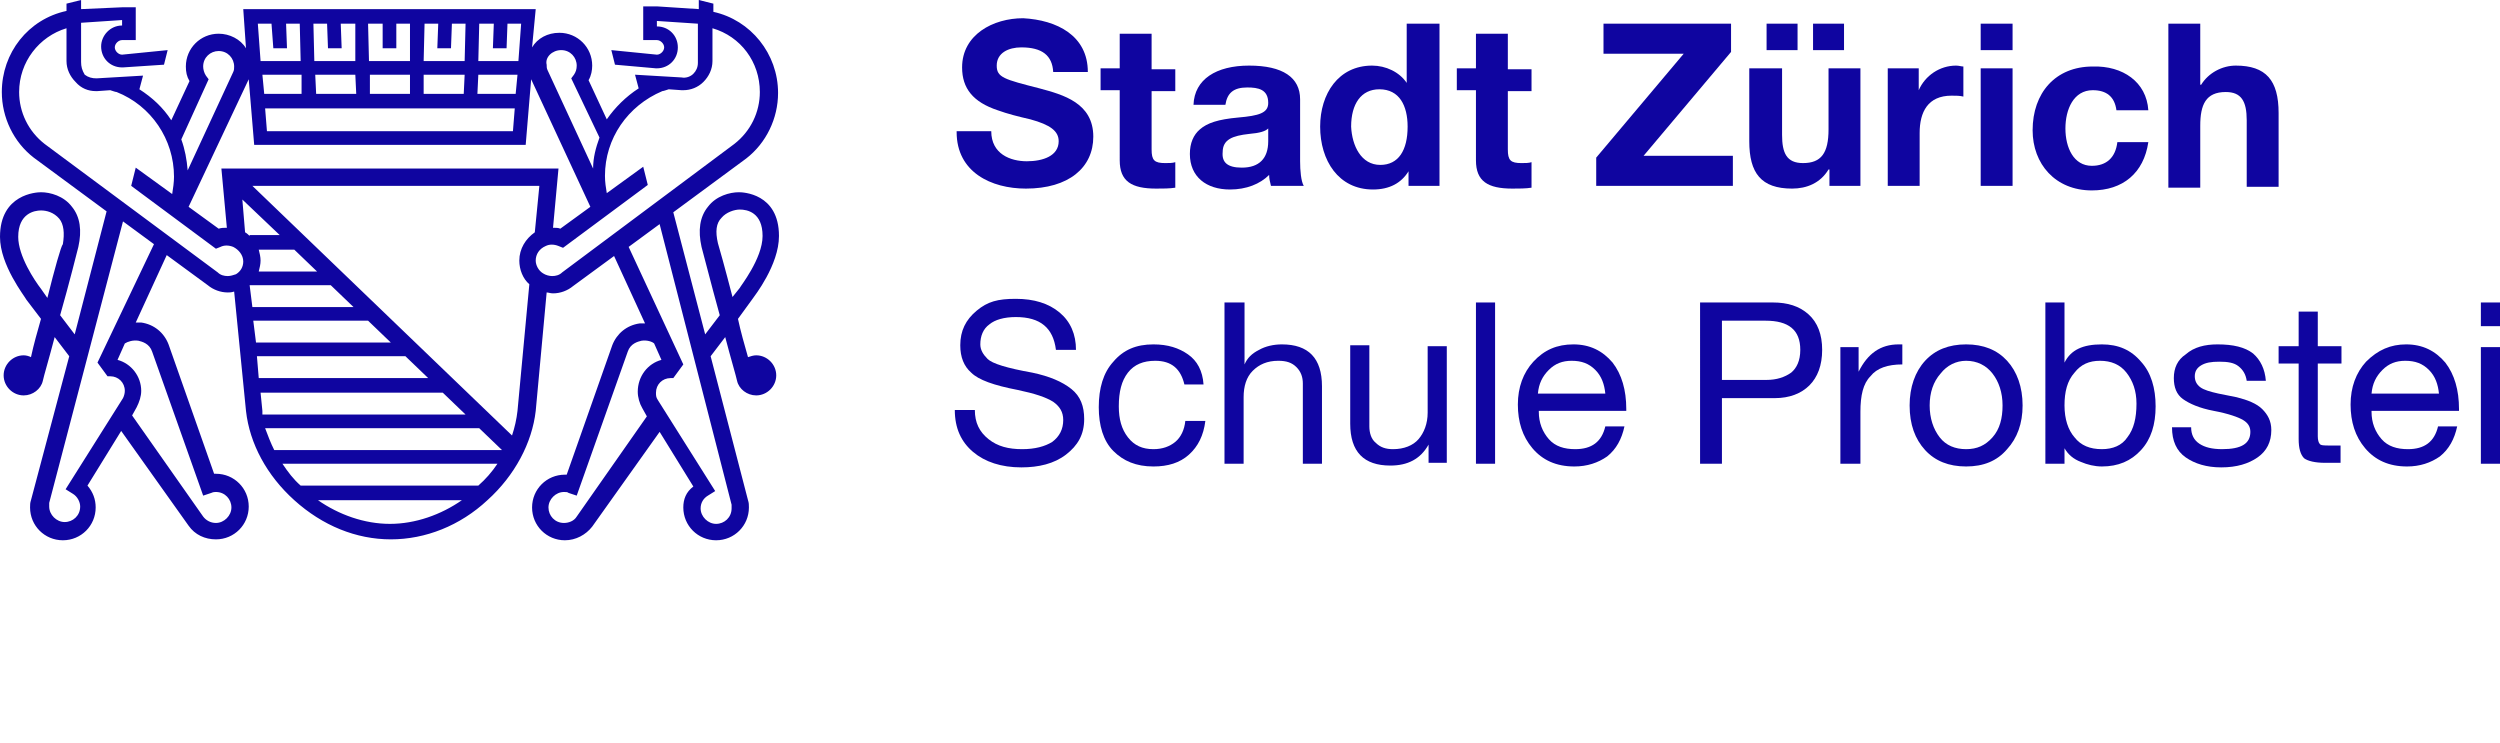 <?xml version="1.0" encoding="utf-8"?>
<!-- Generator: Adobe Illustrator 23.0.4, SVG Export Plug-In . SVG Version: 6.00 Build 0)  -->
<svg version="1.1" id="Schule" xmlns="http://www.w3.org/2000/svg" xmlns:xlink="http://www.w3.org/1999/xlink" x="0px" y="0px"
	 width="274.4px" height="81.5px" viewBox="0 0 274.4 81.5" style="enable-background:new 0 0 274.4 81.5;" xml:space="preserve">
<style type="text/css">
	.st0{fill:none;}
	.st1{fill:#0F05A0;}
</style>
<rect class="st0" width="274.4" height="81.5"/>
<title>Logo Stadt Zürich</title>
<g>
	<path class="st1" d="M111.5,32.8c2,0,3.6,0.5,4.8,1.5c1.2,1,1.8,2.4,1.8,4.1h-2.2c-0.3-2.4-1.7-3.6-4.4-3.6c-1.3,0-2.3,0.3-2.9,0.8
		c-0.7,0.5-1,1.3-1,2.2c0,0.6,0.3,1.1,0.8,1.6s2.1,1,4.9,1.5c1.9,0.4,3.3,1,4.3,1.8s1.4,1.9,1.4,3.3c0,1.7-0.7,2.9-2,3.9
		s-3,1.4-4.9,1.4c-2.2,0-4-0.6-5.3-1.7s-2-2.6-2-4.6h2.2c0,1.4,0.5,2.4,1.5,3.2s2.2,1.1,3.7,1.1c1.4,0,2.5-0.3,3.3-0.8
		c0.8-0.6,1.2-1.4,1.2-2.4c0-0.9-0.4-1.5-1.1-2c-0.8-0.5-2-0.9-3.9-1.3c-2.6-0.5-4.3-1.1-5.1-1.9c-0.8-0.7-1.2-1.7-1.2-3
		c0-1.6,0.6-2.8,1.8-3.8S109.5,32.8,111.5,32.8z"/>
	<path class="st1" d="M126.6,37.8c1.6,0,2.8,0.4,3.8,1.1c1,0.7,1.6,1.8,1.7,3.3H130c-0.4-1.7-1.4-2.6-3.2-2.6c-1.3,0-2.3,0.4-3,1.3
		c-0.7,0.9-1,2.1-1,3.7c0,1.4,0.3,2.5,1,3.4s1.6,1.3,2.8,1.3c1,0,1.8-0.3,2.4-0.8c0.6-0.5,1-1.3,1.1-2.3h2.2
		c-0.2,1.6-0.8,2.8-1.8,3.7s-2.3,1.3-3.9,1.3c-1.9,0-3.3-0.6-4.4-1.7s-1.6-2.8-1.6-4.8c0-2.1,0.5-3.8,1.6-5
		C123.3,38.4,124.7,37.8,126.6,37.8z"/>
	<path class="st1" d="M136.6,33.2V40l0,0c0.3-0.7,0.8-1.2,1.6-1.6c0.7-0.4,1.6-0.6,2.5-0.6c2.9,0,4.4,1.5,4.4,4.6v8.5H143v-8.8
		c0-0.7-0.2-1.3-0.7-1.8s-1.1-0.7-2-0.7c-1.2,0-2.1,0.4-2.8,1.1s-1,1.7-1,2.9v7.3h-2.1V33.2H136.6z"/>
	<path class="st1" d="M150.3,38.1v8.7c0,0.7,0.2,1.4,0.7,1.8c0.5,0.5,1.1,0.7,1.9,0.7c1.2,0,2.2-0.4,2.8-1.1s1-1.7,1-2.9V38h2.1
		v12.8h-2v-2l0,0c-0.9,1.6-2.3,2.3-4.2,2.3c-2.9,0-4.4-1.5-4.4-4.6v-8.6h2.1L150.3,38.1L150.3,38.1z"/>
	<path class="st1" d="M164.1,33.2v17.7H162V33.2H164.1z"/>
	<path class="st1" d="M172.7,37.8c1.8,0,3.2,0.7,4.3,2c1,1.3,1.5,3,1.5,5.1v0.2h-9.6v0.1c0,1.2,0.4,2.2,1.1,3s1.7,1.1,2.9,1.1
		c1.8,0,2.9-0.8,3.3-2.5h2.1c-0.3,1.4-0.9,2.5-1.9,3.3c-1,0.7-2.2,1.1-3.6,1.1c-2,0-3.5-0.7-4.6-2s-1.6-2.9-1.6-4.8
		c0-1.9,0.6-3.5,1.7-4.7C169.5,38.4,170.9,37.8,172.7,37.8z M176.2,43.2c-0.1-1-0.4-1.9-1.1-2.6c-0.7-0.7-1.5-1-2.6-1
		c-1,0-1.8,0.3-2.5,1s-1.1,1.5-1.2,2.6H176.2z"/>
	<path class="st1" d="M194.6,33.2c1.6,0,2.9,0.4,3.9,1.3s1.5,2.2,1.5,3.9s-0.5,3-1.4,3.9s-2.2,1.4-3.8,1.4H189v7.2h-2.4V33.2H194.6z
		 M193.9,41.7c1.1,0,2-0.3,2.7-0.8c0.6-0.5,1-1.3,1-2.5c0-2.2-1.3-3.2-3.8-3.2H189v6.5H193.9z"/>
	<path class="st1" d="M208.8,37.8V40c-1.6,0-2.8,0.4-3.5,1.3c-0.8,0.8-1.1,2.1-1.1,3.9v5.7H202V38.1h2v2.7l0,0c1-2,2.4-3,4.4-3
		H208.8z"/>
	<path class="st1" d="M215.8,37.8c1.9,0,3.4,0.6,4.5,1.8s1.7,2.9,1.7,4.9s-0.6,3.6-1.7,4.8c-1.1,1.3-2.6,1.9-4.5,1.9
		s-3.4-0.6-4.5-1.8s-1.7-2.8-1.7-4.9c0-2,0.6-3.7,1.7-4.9C212.4,38.4,213.9,37.8,215.8,37.8z M211.8,44.5c0,1.4,0.4,2.6,1.1,3.5
		s1.7,1.3,2.9,1.3s2.1-0.4,2.9-1.3c0.8-0.9,1.1-2.1,1.1-3.5s-0.4-2.6-1.1-3.5c-0.7-0.9-1.7-1.4-2.9-1.4c-1.1,0-2.1,0.5-2.8,1.4
		C212.2,41.9,211.8,43.1,211.8,44.5z"/>
	<path class="st1" d="M226.6,33.2v6.6l0,0c0.7-1.4,2-2,4.1-2c1.8,0,3.2,0.6,4.3,1.9c1.1,1.2,1.6,2.9,1.6,4.9s-0.5,3.6-1.6,4.8
		s-2.5,1.8-4.3,1.8c-0.8,0-1.6-0.2-2.3-0.5c-0.8-0.3-1.4-0.8-1.8-1.5l0,0v1.7h-2.1V33.2H226.6z M226.6,44.5c0,1.5,0.4,2.7,1.1,3.5
		c0.7,0.9,1.7,1.3,3,1.3c1.2,0,2.2-0.4,2.8-1.3c0.7-0.9,1-2.1,1-3.7c0-1.4-0.4-2.5-1.1-3.4c-0.7-0.9-1.7-1.3-2.9-1.3
		s-2.1,0.4-2.8,1.3C226.9,41.8,226.6,43,226.6,44.5z"/>
	<path class="st1" d="M243.4,37.8c1.7,0,3,0.3,3.9,1c0.8,0.7,1.3,1.7,1.4,3h-2.1l0,0c-0.1-0.7-0.4-1.2-0.9-1.6
		c-0.5-0.4-1.2-0.5-2.1-0.5s-1.5,0.1-2,0.4c-0.5,0.3-0.7,0.7-0.7,1.2s0.2,0.9,0.6,1.2s1.1,0.5,2,0.7l2,0.4c1.2,0.3,2.2,0.7,2.8,1.3
		s1,1.3,1,2.3c0,1.3-0.5,2.3-1.5,3s-2.3,1.1-4,1.1c-1.6,0-2.9-0.4-3.9-1.1c-1-0.7-1.5-1.8-1.5-3.3h2.1c0,0.8,0.3,1.4,0.9,1.8
		c0.6,0.4,1.4,0.6,2.5,0.6c2.1,0,3.1-0.6,3.1-1.9c0-0.6-0.3-1-0.8-1.3s-1.6-0.7-3.2-1c-1.6-0.3-2.7-0.8-3.4-1.3s-1-1.3-1-2.3
		c0-1.1,0.4-2,1.3-2.6C240.8,38.1,242,37.8,243.4,37.8z"/>
	<path class="st1" d="M254.4,34.2V38h2.6v1.9h-2.6v8c0,0.4,0.1,0.7,0.2,0.8c0.1,0.2,0.5,0.2,1.1,0.2h1.2v1.9h-1.7
		c-1.1,0-1.9-0.2-2.3-0.5c-0.4-0.4-0.6-1.1-0.6-2.1v-8.3h-2.2V38h2.2v-3.8C252.3,34.2,254.4,34.2,254.4,34.2z"/>
	<path class="st1" d="M264.1,37.8c1.8,0,3.2,0.7,4.3,2c1,1.3,1.5,3,1.5,5.1v0.2h-9.6v0.1c0,1.2,0.4,2.2,1.1,3s1.7,1.1,2.9,1.1
		c1.8,0,2.9-0.8,3.3-2.5h2.1c-0.3,1.4-0.9,2.5-1.9,3.3c-1,0.7-2.2,1.1-3.6,1.1c-2,0-3.5-0.7-4.6-2s-1.6-2.9-1.6-4.8
		c0-1.9,0.6-3.5,1.7-4.7C261,38.4,262.4,37.8,264.1,37.8z M267.7,43.2c-0.1-1-0.4-1.9-1.1-2.6c-0.7-0.7-1.5-1-2.6-1
		c-1,0-1.8,0.3-2.5,1s-1.1,1.5-1.2,2.6H267.7z"/>
	<path class="st1" d="M274.4,33.2v2.6h-2.1v-2.6H274.4z M274.4,38.1v12.8h-2.1V38.1H274.4z"/>
</g>
<g>
	<g>
		<path class="st1" d="M119.4,7.9h-3.8c-0.1-1.8-1.2-2.7-3.5-2.7c-1.4,0-2.7,0.6-2.7,2c0,1.3,0.8,1.5,4.7,2.5
			c2.6,0.7,5.9,1.6,5.9,5.3c0,3.4-2.7,5.7-7.4,5.7c-3.8,0-7.6-1.8-7.6-6.2v-0.1h3.8c0,2.5,2.1,3.3,3.9,3.3s3.5-0.6,3.5-2.2
			c0-1.1-0.9-1.8-3.1-2.4c-1.3-0.3-2.5-0.6-3.6-1c-2.7-0.9-3.9-2.4-3.9-4.7c0-3.6,3.4-5.4,6.7-5.4C116,2.2,119.4,3.9,119.4,7.9z"/>
		<path class="st1" d="M126.4,3.7v3.9h2.6V10h-2.6v6.4c0,1.2,0.3,1.5,1.5,1.5c0.4,0,0.8,0,1.1-0.1v2.8c-0.6,0.1-1.4,0.1-2.1,0.1
			c-2.7,0-4-0.8-4-3.1V9.9h-2.1V7.5h2.1V3.7H126.4z"/>
		<path class="st1" d="M142.7,10.9v6.8c0,1,0.1,2.2,0.4,2.7h-3.6c-0.1-0.4-0.2-0.8-0.2-1.2c-1,1-2.5,1.6-4.3,1.6
			c-2.6,0-4.4-1.4-4.4-3.9c0-1.2,0.4-2.1,1.1-2.7c0.8-0.7,2-1.1,4.2-1.3c2.3-0.2,3.3-0.5,3.3-1.6c0-1.5-1.1-1.7-2.3-1.7
			c-1.5,0-2.2,0.6-2.4,1.9H131c0.1-2.8,2.5-4.3,6.1-4.3C140.8,7.2,142.7,8.5,142.7,10.9z M136.3,18.4c1.9,0,2.9-1,2.9-2.9v-1.4
			c-0.3,0.3-0.9,0.5-2.1,0.6c-1.8,0.2-2.9,0.6-2.9,2C134.1,17.8,134.7,18.4,136.3,18.4z"/>
		<path class="st1" d="M158,2.6v17.8h-3.4v-1.6l0,0c-0.8,1.3-2.1,2-3.9,2c-3.8,0-5.8-3.2-5.8-6.9c0-3.6,2-6.7,5.7-6.7
			c1.5,0,3,0.7,3.8,1.9l0,0V2.6H158z M151.5,18.1c2,0,3-1.6,3-4.2c0-2.3-0.9-4.1-3.1-4.1c-2,0-3.1,1.6-3.1,4.1
			C148.4,16,149.4,18.1,151.5,18.1z"/>
		<path class="st1" d="M165.5,3.7v3.9h2.6V10h-2.6v6.4c0,1.2,0.3,1.5,1.5,1.5c0.4,0,0.8,0,1.1-0.1v2.8c-0.6,0.1-1.4,0.1-2.1,0.1
			c-2.7,0-4-0.8-4-3.1V9.9h-2.1V7.5h2.1V3.7H165.5z"/>
		<path class="st1" d="M190,2.6v3.1l-9.6,11.4h9.8v3.3h-15v-3.1l9.6-11.4H176V2.6H190z"/>
		<path class="st1" d="M195.6,7.5v7.3c0,2,0.5,3.1,2.3,3.1c2,0,2.8-1.1,2.8-3.7V7.5h3.5v12.9h-3.4v-1.8h-0.1c-0.9,1.5-2.4,2.1-4,2.1
			c-3.4,0-4.7-1.7-4.7-5.2v-8C192,7.5,195.6,7.5,195.6,7.5z M197.3,2.6v2.9h-3.4V2.6H197.3z M202.4,2.6v2.9H199V2.6H202.4z"/>
		<path class="st1" d="M215.5,7.3v3.3c-0.4-0.1-0.8-0.1-1.3-0.1c-2.6,0-3.5,1.8-3.5,4.1v5.8h-3.5V7.5h3.4v2.4l0,0
			c0.7-1.6,2.3-2.7,4.1-2.7C215,7.2,215.3,7.3,215.5,7.3z"/>
		<path class="st1" d="M220.9,2.6v2.9h-3.5V2.6H220.9z M220.9,7.5v12.9h-3.5V7.5H220.9z"/>
		<path class="st1" d="M235.8,12.1h-3.5c-0.2-1.5-1.1-2.2-2.6-2.2c-2.1,0-3,2.1-3,4.2s0.9,4.1,2.9,4.1c1.6,0,2.6-0.9,2.8-2.6h3.4
			c-0.5,3.4-2.8,5.3-6.2,5.3c-4,0-6.5-2.9-6.5-6.6c0-4.1,2.5-7,6.6-7C233,7.2,235.6,9,235.8,12.1z"/>
		<path class="st1" d="M241.5,2.6v6.7h0.1c0.8-1.3,2.3-2.1,3.8-2.1c3.3,0,4.7,1.6,4.7,5.2v8.1h-3.5v-7.3c0-2.1-0.6-3.1-2.3-3.1
			c-2.2,0-2.8,1.4-2.8,3.7v6.8H238v-18C238,2.6,241.5,2.6,241.5,2.6z"/>
	</g>
</g>
<path class="st1" d="M83,39c-0.3,0-0.6,0.1-0.9,0.2c-0.4-1.4-0.8-2.8-1.1-4.2l1.6-2.2c0.2-0.3,2.9-3.7,2.9-6.9c0-4.7-4-4.8-4.4-4.8
	c-1,0-2.5,0.4-3.4,1.6c-0.9,1.1-1.1,2.6-0.7,4.4c0.1,0.3,1,3.9,2,7.5l-1.6,2.1l-3.5-13.4l8-5.9l0,0c2.2-1.7,3.5-4.4,3.5-7.2
	c0-4.3-3-8-7.1-8.9V0.4L76.7,0v1l-4.6-0.3h-1.5v3.7h1.5c0.4,0,0.8,0.4,0.8,0.8S72.5,6,72.1,6l-5-0.5l0.4,1.6L72,7.5l0,0h0.1
	c1.3,0,2.3-1,2.3-2.3s-1-2.3-2.3-2.3V2.3l4.5,0.3v4.3c0,0.5-0.2,0.9-0.5,1.2s-0.8,0.5-1.3,0.4l-5.1-0.3l0.4,1.5l0,0
	c-1.4,0.9-2.6,2.1-3.5,3.4l-2-4.3C64.9,8.3,65,7.7,65,7.2c0-2-1.6-3.6-3.6-3.6c-1.3,0-2.4,0.6-3,1.6L58.8,1H26.7L27,5.3
	c-0.6-1-1.8-1.6-3-1.6c-2,0-3.6,1.6-3.6,3.6c0,0.6,0.1,1.1,0.4,1.6l-2,4.3c-0.9-1.4-2.1-2.5-3.5-3.4l0,0l0.4-1.5l-5.1,0.3
	c-0.5,0-0.9-0.1-1.3-0.4C9,7.7,8.9,7.3,8.9,6.8V2.5l4.5-0.3v0.6c-1.3,0-2.3,1.1-2.3,2.3c0,1.3,1,2.3,2.3,2.3h0.1L18,7.1l0.4-1.6
	l-5,0.5c-0.4,0-0.8-0.4-0.8-0.8s0.4-0.8,0.8-0.8h1.5V0.8h-1.5L8.9,1V0L7.3,0.4v0.8c-4.2,0.9-7.1,4.6-7.1,8.9c0,2.8,1.3,5.5,3.5,7.2
	l8,5.9L8.2,36.7l-1.6-2.1c1-3.5,1.9-7.1,2-7.5c0.4-1.8,0.2-3.3-0.7-4.4c-0.9-1.2-2.4-1.6-3.4-1.6C4,21.1,0,21.3,0,26
	c0,3.1,2.7,6.5,2.9,6.9L4.5,35c-0.4,1.4-0.8,2.8-1.1,4.2C3.2,39.1,2.9,39,2.6,39c-1.2,0-2.2,1-2.2,2.2s1,2.2,2.2,2.2
	c1,0,1.9-0.7,2.1-1.6l0,0C4.8,41.3,5.4,39.3,6,37l1.6,2.1L3.4,54.9l0,0c-0.1,0.3-0.1,0.5-0.1,0.8c0,2,1.6,3.6,3.6,3.6
	s3.6-1.6,3.6-3.6c0-0.9-0.3-1.7-0.9-2.4l3.7-6l7.4,10.4c0.7,1,1.8,1.5,3,1.5c2,0,3.6-1.6,3.6-3.6S25.7,52,23.7,52
	c-0.1,0-0.1,0-0.2,0l-5-14.2c-0.5-1.3-1.6-2.2-3-2.4c-0.2,0-0.4,0-0.6,0l3.4-7.4l4.5,3.3c0.6,0.5,1.4,0.8,2.2,0.8
	c0.2,0,0.4,0,0.7-0.1L27,45.1c0.4,3.6,2.3,7.1,5.3,9.8c3.1,2.8,6.8,4.3,10.6,4.3l0,0c3.8,0,7.6-1.5,10.6-4.3c3-2.7,4.9-6.3,5.3-9.8
	l1.2-13c0.2,0,0.4,0.1,0.7,0.1c0.8,0,1.6-0.3,2.2-0.8l4.5-3.3l3.4,7.4c-0.2,0-0.4,0-0.6,0c-1.4,0.2-2.5,1.1-3,2.4l-5,14.2
	c-0.1,0-0.1,0-0.2,0c-2,0-3.6,1.6-3.6,3.6s1.6,3.6,3.6,3.6c1.2,0,2.3-0.6,3-1.5l7.4-10.4l3.7,6C75.3,54,75,54.8,75,55.7
	c0,2,1.6,3.6,3.6,3.6s3.6-1.6,3.6-3.6c0-0.3,0-0.5-0.1-0.8L78,39.1l1.6-2.1c0.6,2.3,1.2,4.3,1.3,4.8l0,0c0.2,0.9,1.1,1.6,2.1,1.6
	c1.2,0,2.2-1,2.2-2.2S84.2,39,83,39z M5.2,32.7l-0.7-1l0,0C3.8,30.8,2,28.1,2,26c0-2.6,1.8-2.9,2.5-2.9c0.6,0,1.4,0.2,2,0.9
	c0.5,0.6,0.6,1.6,0.4,2.8C6.7,27,6,29.5,5.2,32.7z M61.6,5.5c1,0,1.7,0.8,1.7,1.7c0,0.4-0.1,0.7-0.3,1l-0.3,0.4l3.1,6.5
	c-0.4,1.1-0.7,2.2-0.7,3.4l-5-10.8C60,7.5,60,7.3,60,7.1C59.8,6.3,60.6,5.5,61.6,5.5z M50.9,10.3h-4.4V8.2H51L50.9,10.3z M45,10.3
	h-4.4V8.2H45V10.3z M39.1,10.3h-4.4l-0.1-2.1H39L39.1,10.3z M33.1,10.3H29l-0.2-2.1h4.3V10.3z M56.5,11.9l-0.2,2.5h-27l-0.2-2.5
	H56.5z M56.6,10.3h-4.2l0.1-2.1h4.3L56.6,10.3z M54.2,2.6l-0.1,2.7h1.5l0.1-2.7h1.5l-0.3,4.1h-4.4l0.1-4.1H54.2z M48.1,2.6L48,5.3
	h1.5l0.1-2.7h1.5L51,6.7h-4.5l0.1-4.1H48.1z M42,2.6v2.7h1.5V2.6H45v4.1h-4.5l-0.1-4.1H42z M35.9,2.6L36,5.3h1.5l-0.1-2.7H39v4.1
	h-4.5l-0.1-4.1H35.9z M29.8,2.6L30,5.3h1.5l-0.1-2.7h1.5L33,6.7h-4.4l-0.3-4.1H29.8z M27.3,8.7l0.6,7.2h29.8l0.6-7.2l6.5,14
	l-3.3,2.4C61.3,25,61,25,60.7,25l0.6-6.5h-37l0.6,6.5c-0.3,0-0.6,0-0.9,0.1l-3.3-2.4L27.3,8.7z M28.4,27.4h3.9l2.5,2.4h-6.4
	c0.1-0.4,0.2-0.8,0.2-1.2C28.6,28.2,28.5,27.8,28.4,27.4z M27.4,25.9c-0.1-0.1-0.3-0.3-0.5-0.4l-0.3-3.6l4.1,3.9h-3.3
	C27.4,25.8,27.4,25.9,27.4,25.9z M22.9,8.7l-0.3-0.4c-0.2-0.3-0.3-0.7-0.3-1c0-1,0.8-1.7,1.7-1.7c1,0,1.7,0.8,1.7,1.7
	c0,0.2,0,0.4-0.1,0.6l-5,10.8c-0.1-1.2-0.3-2.3-0.7-3.4L22.9,8.7z M15.2,37.4c0.4,0.1,1.2,0.3,1.5,1.2l5.6,15.8l0.9-0.3
	c0.2-0.1,0.4-0.1,0.5-0.1c1,0,1.7,0.8,1.7,1.7s-0.8,1.7-1.7,1.7c-0.6,0-1.1-0.3-1.4-0.7l-7.8-11.1l0.5-0.9c0.3-0.6,0.5-1.2,0.5-1.8
	c0-1.6-1.1-3-2.6-3.4l0.8-1.8C14,37.5,14.6,37.3,15.2,37.4z M10.7,39.8l1.1,1.5c0.1,0,0.2,0,0.3,0c0.9,0,1.6,0.7,1.6,1.6
	c0,0.3-0.1,0.6-0.2,0.8l-6.3,10L8,54.2c0.5,0.3,0.8,0.9,0.8,1.4c0,1-0.8,1.7-1.7,1.7s-1.7-0.8-1.7-1.7c0-0.1,0-0.2,0-0.4l8.1-30.9
	l3.4,2.5L10.7,39.8z M25,30.3c-0.4,0-0.8-0.1-1.1-0.4l-19-14.1c-1.8-1.4-2.8-3.5-2.8-5.7c0-3.3,2.2-6.1,5.2-7v3.6
	c0,0.9,0.4,1.7,1,2.3c0.6,0.7,1.4,1,2.2,1c0.1,0,0.1,0,0.2,0l1.4-0.1c0.3,0.1,0.6,0.2,0.7,0.2c3.8,1.5,6.3,5.2,6.3,9.3
	c0,0.6-0.1,1.3-0.2,1.9l-4-2.9l-0.5,2l9.3,6.9l0.5-0.2c0.4-0.2,0.9-0.2,1.4,0c0.6,0.3,1.1,0.9,1.1,1.6c0,0.6-0.3,1.1-0.8,1.4
	C25.6,30.2,25.3,30.3,25,30.3z M27.4,31.3h8.9l2.5,2.4H27.7L27.4,31.3z M27.8,35.2h12.6l2.5,2.4H28.1L27.8,35.2z M28.2,39.1h16.3
	l2.5,2.4H28.4L28.2,39.1z M28.8,45.1l-0.2-2h20l2.5,2.4H28.8C28.8,45.3,28.8,45.2,28.8,45.1z M29.1,47h23.5l2.5,2.4h-25
	C29.7,48.6,29.4,47.8,29.1,47z M42.8,57.5c-2.8,0-5.6-1-7.9-2.6h15.8C48.4,56.5,45.6,57.5,42.8,57.5z M52.5,53.3H33
	c-0.8-0.7-1.4-1.5-2-2.4h23.6C54,51.8,53.3,52.6,52.5,53.3z M56.8,45.1c-0.1,0.9-0.3,1.8-0.6,2.7L27.7,20.4h31.5l-0.5,5.1
	c-1,0.7-1.7,1.8-1.7,3.1c0,1,0.4,2,1.1,2.6L56.8,45.1z M61.7,29.9L61.7,29.9c-0.3,0.3-0.7,0.4-1.1,0.4c-0.3,0-0.7-0.1-1-0.3
	c-0.5-0.3-0.8-0.9-0.8-1.4c0-0.7,0.4-1.3,1.1-1.6c0.4-0.2,0.9-0.2,1.4,0l0.5,0.2l9.3-6.9l-0.5-2l-4,2.9c-0.1-0.6-0.2-1.2-0.2-1.9
	c0-4.1,2.5-7.7,6.3-9.3c0.1,0,0.4-0.1,0.7-0.2l1.4,0.1c0.1,0,0.1,0,0.2,0c0.8,0,1.6-0.3,2.2-0.9c0.6-0.6,1-1.4,1-2.3V3.1
	c3.1,0.9,5.2,3.7,5.2,7c0,2.2-1,4.3-2.8,5.7L61.7,29.9z M63.3,56.7c-0.3,0.5-0.9,0.7-1.4,0.7c-1,0-1.7-0.8-1.7-1.7S61,54,61.9,54
	c0.2,0,0.4,0,0.5,0.1l0.9,0.3l5.6-15.8c0.3-0.9,1.1-1.1,1.5-1.2c0.6-0.1,1.2,0.1,1.4,0.3l0.8,1.8C71.1,39.9,70,41.3,70,43
	c0,0.6,0.2,1.3,0.5,1.8l0.5,0.9L63.3,56.7z M80.3,55.4c0,0.1,0,0.2,0,0.4c0,1-0.8,1.7-1.7,1.7s-1.7-0.8-1.7-1.7
	c0-0.6,0.3-1.1,0.8-1.4l0.8-0.5l-6.3-10C72,43.6,72,43.4,72,43.1c0-0.9,0.7-1.6,1.6-1.6c0.1,0,0.2,0,0.3,0L75,40l-6-12.9l3.4-2.5
	L80.3,55.4z M78.8,26.7c-0.3-1.3-0.2-2.2,0.4-2.8c0.5-0.6,1.4-0.9,2-0.9c0.8,0,2.5,0.3,2.5,2.9c0,2.5-2.5,5.6-2.5,5.7l-0.8,1
	C79.6,29.5,78.9,27,78.8,26.7z"/>
</svg>
